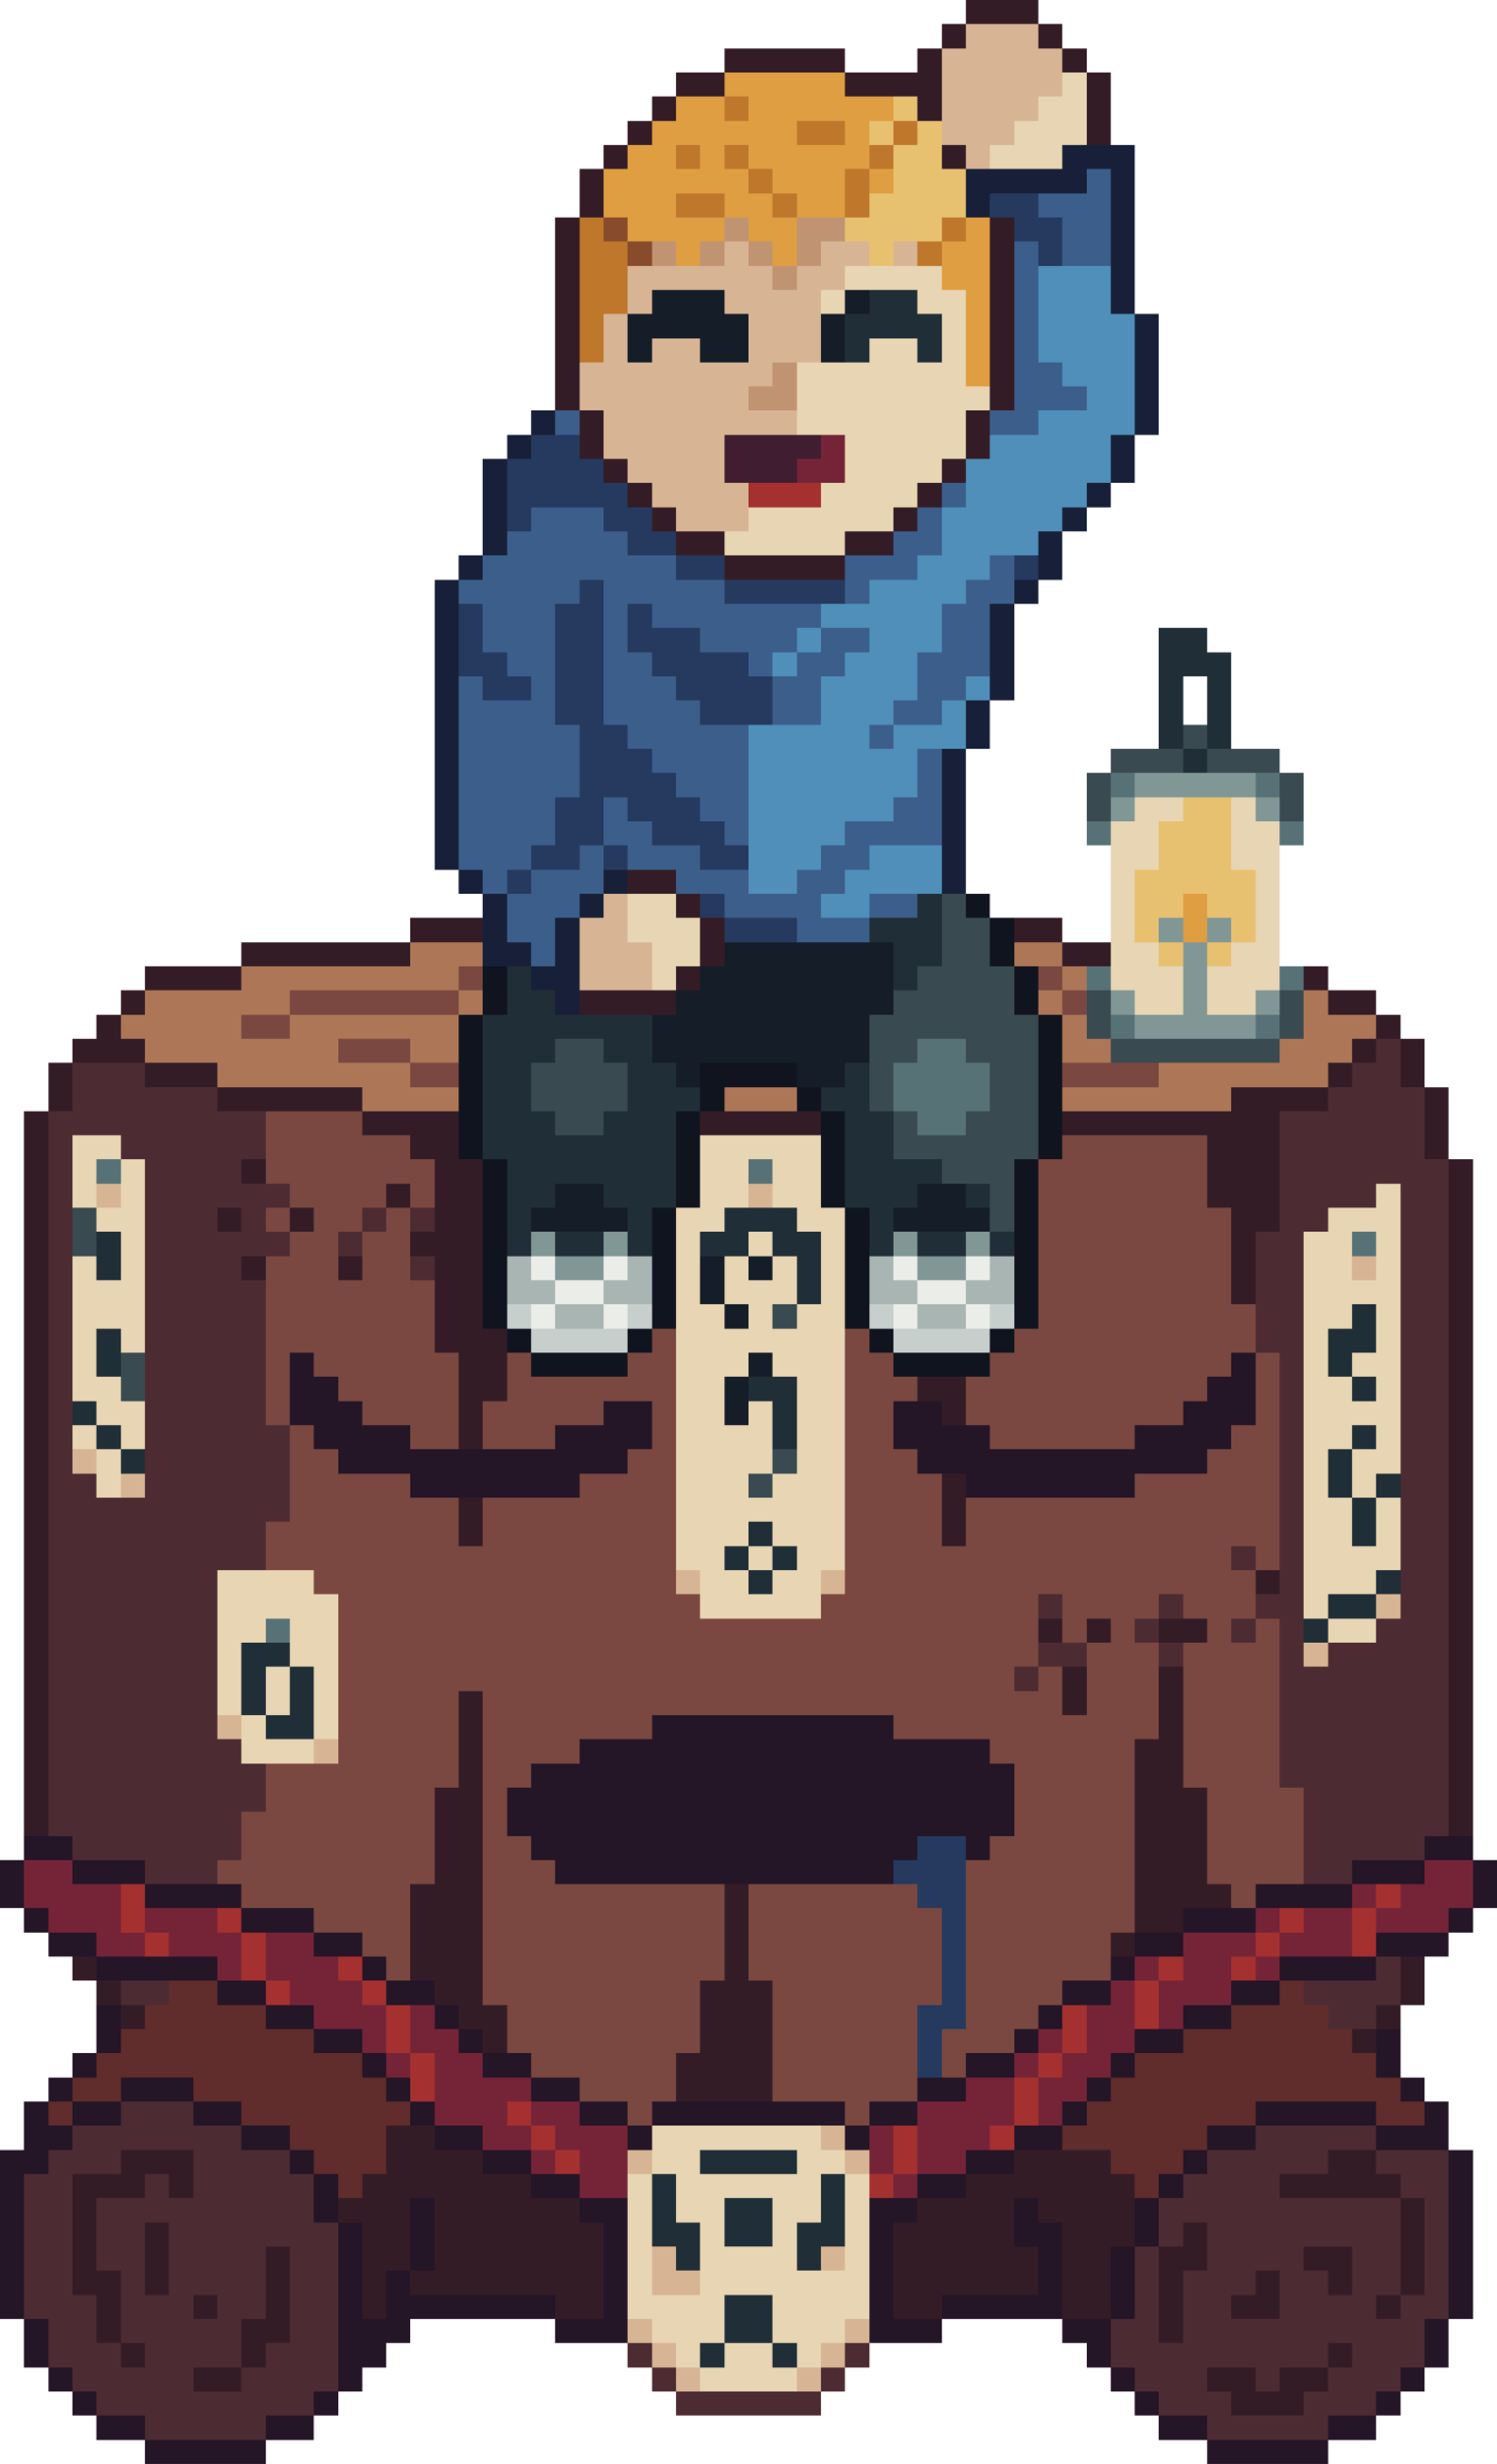 <svg xmlns="http://www.w3.org/2000/svg" viewBox="0 -0.5 62 102" shape-rendering="crispEdges">
<path stroke="#341c27" d="M40 0h3M39 1h1M43 1h1M30 2h5M38 2h1M44 2h1M28 3h2M35 3h4M45 3h1M27 4h1M38 4h1M45 4h1M26 5h1M45 5h1M25 6h1M39 6h1M24 7h1M24 8h1M23 9h1M41 9h1M23 10h1M41 10h1M23 11h1M41 11h1M23 12h1M41 12h1M23 13h1M41 13h1M23 14h1M41 14h1M23 15h1M41 15h1M23 16h1M41 16h1M24 17h1M40 17h1M24 18h1M40 18h1M25 19h1M39 19h1M26 20h1M38 20h1M27 21h1M37 21h1M28 22h2M35 22h2M30 23h5M26 36h2M28 37h1M17 38h3M29 38h1M42 38h2M10 39h7M29 39h1M44 39h2M6 40h4M28 40h1M54 40h1M5 41h1M24 41h4M55 41h2M4 42h1M57 42h1M3 43h3M56 43h1M58 43h1M2 44h1M6 44h3M55 44h1M58 44h1M2 45h1M9 45h6M51 45h4M59 45h1M1 46h1M15 46h4M29 46h5M44 46h9M59 46h1M1 47h1M17 47h2M50 47h3M59 47h1M1 48h1M10 48h1M18 48h2M50 48h3M60 48h1M1 49h1M16 49h1M18 49h2M50 49h3M60 49h1M1 50h1M9 50h1M12 50h1M18 50h2M51 50h2M60 50h1M1 51h1M17 51h3M51 51h1M60 51h1M1 52h1M10 52h1M14 52h1M18 52h2M51 52h1M60 52h1M1 53h1M18 53h2M51 53h1M60 53h1M1 54h1M18 54h2M60 54h1M1 55h1M18 55h3M60 55h1M1 56h1M19 56h2M60 56h1M1 57h1M19 57h2M38 57h2M60 57h1M1 58h1M19 58h1M39 58h1M60 58h1M1 59h1M19 59h1M60 59h1M1 60h1M60 60h1M1 61h1M39 61h1M60 61h1M1 62h1M19 62h1M39 62h1M60 62h1M1 63h1M19 63h1M39 63h1M60 63h1M1 64h1M60 64h1M1 65h1M52 65h1M60 65h1M1 66h1M60 66h1M1 67h1M43 67h1M45 67h1M48 67h2M60 67h1M1 68h1M60 68h1M1 69h1M44 69h1M48 69h1M60 69h1M1 70h1M19 70h1M44 70h1M48 70h1M60 70h1M1 71h1M19 71h1M48 71h1M60 71h1M1 72h1M19 72h1M47 72h2M60 72h1M1 73h1M19 73h1M47 73h2M60 73h1M1 74h1M18 74h2M47 74h3M60 74h1M1 75h1M18 75h2M47 75h3M60 75h1M18 76h2M47 76h3M18 77h2M47 77h3M17 78h3M30 78h1M47 78h4M17 79h3M30 79h1M47 79h2M17 80h3M30 80h1M46 80h1M3 81h1M17 81h3M30 81h1M58 81h1M4 82h1M18 82h2M29 82h3M58 82h1M5 83h1M19 83h2M29 83h3M57 83h1M20 84h1M29 84h3M56 84h1M28 85h4M28 86h4M16 88h2M5 89h3M16 89h4M42 89h4M55 89h2M3 90h3M7 90h1M15 90h7M40 90h7M53 90h5M3 91h1M14 91h3M18 91h6M38 91h4M43 91h4M58 91h1M3 92h1M6 92h1M15 92h2M18 92h7M37 92h5M44 92h3M49 92h1M58 92h1M3 93h1M6 93h1M11 93h1M15 93h2M18 93h7M37 93h6M44 93h2M48 93h2M54 93h2M58 93h1M3 94h2M6 94h1M11 94h1M15 94h1M17 94h8M37 94h6M44 94h2M48 94h1M52 94h1M55 94h1M58 94h1M4 95h1M8 95h1M11 95h1M15 95h1M23 95h2M37 95h2M44 95h2M48 95h1M51 95h2M57 95h1M4 96h1M10 96h2M48 96h1M5 97h1M10 97h1M55 97h1M8 98h2M50 98h2M53 98h2M51 99h3" />
<path stroke="#d7b594" d="M40 1h3M39 2h5M39 3h5M39 4h4M39 5h3M40 6h1M30 10h1M34 10h2M37 10h1M26 11h6M33 11h2M26 12h1M30 12h4M25 13h1M31 13h3M25 14h1M27 14h2M31 14h3M24 15h8M24 16h7M25 17h8M25 18h5M26 19h4M27 20h4M28 21h3M25 37h1M24 38h2M24 39h3M24 40h3M4 49h1M31 49h1M56 52h1M3 60h1M5 61h1M28 65h1M34 65h1M57 66h1M54 68h1M9 71h1M13 72h1M34 88h1M26 89h1M35 89h1M27 93h1M34 93h1M27 94h2M26 96h1M35 96h1M27 97h1M34 97h1M28 98h1M33 98h1" />
<path stroke="#de9e41" d="M30 3h5M28 4h2M31 4h6M27 5h6M35 5h1M26 6h2M29 6h1M31 6h5M25 7h6M32 7h3M36 7h1M25 8h3M30 8h2M33 8h2M26 9h4M31 9h2M40 9h1M28 10h1M32 10h1M39 10h2M39 11h2M40 12h1M40 13h1M40 14h1M40 15h1M49 37h1M49 38h1" />
<path stroke="#e7d5b3" d="M44 3h1M43 4h2M42 5h3M41 6h3M35 11h4M34 12h1M38 12h2M39 13h1M36 14h2M39 14h1M33 15h7M33 16h8M33 17h7M35 18h5M35 19h4M34 20h4M31 21h6M30 22h5M47 33h2M51 33h1M46 34h2M51 34h2M46 35h2M51 35h2M46 36h1M52 36h1M26 37h2M46 37h1M52 37h1M26 38h3M46 38h1M52 38h1M27 39h2M46 39h2M51 39h2M27 40h1M46 40h3M50 40h3M47 41h2M50 41h2M3 47h2M29 47h5M3 48h1M5 48h1M29 48h2M32 48h2M3 49h1M5 49h1M29 49h2M32 49h2M57 49h1M4 50h2M28 50h2M33 50h2M55 50h3M5 51h1M28 51h1M31 51h1M34 51h1M54 51h2M57 51h1M3 52h1M5 52h1M28 52h1M30 52h1M32 52h1M34 52h1M54 52h2M57 52h1M3 53h3M28 53h1M30 53h3M34 53h1M54 53h4M3 54h3M28 54h2M31 54h1M33 54h2M54 54h2M57 54h1M3 55h1M5 55h1M28 55h7M54 55h1M57 55h1M3 56h1M28 56h3M32 56h3M54 56h1M56 56h2M3 57h2M28 57h2M33 57h2M54 57h2M57 57h1M4 58h2M28 58h2M31 58h1M33 58h2M54 58h4M3 59h1M5 59h1M28 59h4M33 59h2M54 59h2M57 59h1M4 60h1M28 60h4M33 60h2M54 60h1M56 60h2M4 61h1M28 61h3M32 61h3M54 61h1M56 61h1M28 62h7M54 62h2M57 62h1M28 63h3M32 63h3M54 63h2M57 63h1M28 64h2M31 64h1M33 64h2M54 64h4M9 65h4M29 65h2M32 65h2M54 65h3M9 66h5M29 66h5M54 66h1M9 67h2M12 67h2M55 67h2M9 68h1M12 68h2M9 69h1M11 69h1M13 69h1M9 70h1M11 70h1M13 70h1M10 71h1M13 71h1M10 72h3M27 88h7M27 89h2M33 89h2M26 90h1M28 90h6M35 90h1M26 91h1M28 91h2M32 91h2M35 91h1M26 92h1M29 92h1M32 92h1M35 92h1M26 93h1M29 93h4M35 93h1M26 94h1M29 94h7M26 95h4M32 95h4M27 96h3M32 96h3M28 97h1M30 97h2M33 97h1M29 98h4" />
<path stroke="#be772b" d="M30 4h1M33 5h2M37 5h1M28 6h1M30 6h1M36 6h1M31 7h1M35 7h1M28 8h2M32 8h1M35 8h1M24 9h1M39 9h1M24 10h2M38 10h1M24 11h2M24 12h2M24 13h1M24 14h1" />
<path stroke="#e8c170" d="M37 4h1M36 5h1M38 5h1M37 6h2M37 7h3M36 8h4M35 9h4M36 10h1M49 33h2M48 34h3M48 35h3M47 36h5M47 37h2M50 37h2M47 38h1M51 38h1M48 39h1M50 39h1" />
<path stroke="#172038" d="M44 6h3M40 7h5M46 7h1M40 8h1M46 8h1M46 9h1M46 10h1M46 11h1M46 12h1M47 13h1M47 14h1M47 15h1M47 16h1M22 17h1M47 17h1M21 18h1M46 18h1M20 19h1M46 19h1M20 20h1M45 20h1M20 21h1M44 21h1M20 22h1M43 22h1M19 23h1M43 23h1M18 24h1M42 24h1M18 25h1M41 25h1M18 26h1M41 26h1M18 27h1M41 27h1M18 28h1M41 28h1M18 29h1M40 29h1M18 30h1M40 30h1M18 31h1M39 31h1M18 32h1M39 32h1M18 33h1M39 33h1M18 34h1M39 34h1M18 35h1M39 35h1M19 36h1M25 36h1M39 36h1M20 37h1M24 37h1M20 38h1M23 38h1M20 39h2M23 39h1M22 40h2M23 41h1" />
<path stroke="#3c5e8b" d="M45 7h1M43 8h3M44 9h2M42 10h1M44 10h2M42 11h1M42 12h1M42 13h1M42 14h1M42 15h2M42 16h3M23 17h1M41 17h2M39 20h1M22 21h3M38 21h1M21 22h5M37 22h2M20 23h8M35 23h3M41 23h1M19 24h5M25 24h5M35 24h1M40 24h2M20 25h3M25 25h1M27 25h7M39 25h2M20 26h3M25 26h1M29 26h4M34 26h2M39 26h2M21 27h2M25 27h2M31 27h1M33 27h2M38 27h3M19 28h1M22 28h1M25 28h3M32 28h2M38 28h2M19 29h4M25 29h4M32 29h2M37 29h2M19 30h5M26 30h5M36 30h1M19 31h5M27 31h4M38 31h1M19 32h5M28 32h3M38 32h1M19 33h4M25 33h1M29 33h2M37 33h2M19 34h4M25 34h2M30 34h1M35 34h4M19 35h3M24 35h1M26 35h3M34 35h2M20 36h1M22 36h3M28 36h3M33 36h2M21 37h3M30 37h4M36 37h2M21 38h2M33 38h3M22 39h1" />
<path stroke="#253a5e" d="M41 8h2M42 9h2M43 10h1M22 18h2M21 19h4M21 20h5M21 21h1M25 21h2M26 22h2M28 23h2M42 23h1M24 24h1M30 24h5M19 25h1M23 25h2M26 25h1M19 26h1M23 26h2M26 26h3M19 27h2M23 27h2M27 27h4M20 28h2M23 28h2M28 28h4M23 29h2M29 29h3M24 30h2M24 31h3M24 32h4M23 33h2M26 33h3M23 34h2M27 34h3M22 35h2M25 35h1M29 35h2M21 36h1M29 37h1M30 38h3M38 76h2M37 77h3M38 78h2M39 79h1M39 80h1M39 81h1M39 82h1M38 83h2M38 84h1M38 85h1" />
<path stroke="#884b2b" d="M25 9h1M26 10h1" />
<path stroke="#c09473" d="M30 9h1M33 9h2M27 10h1M29 10h1M31 10h1M33 10h1M32 11h1M32 15h1M31 16h2" />
<path stroke="#4f8fba" d="M43 11h3M43 12h3M43 13h4M43 14h4M44 15h3M45 16h2M43 17h4M41 18h5M40 19h6M40 20h5M39 21h5M39 22h4M38 23h3M36 24h4M34 25h5M33 26h1M36 26h3M32 27h1M35 27h3M34 28h4M40 28h1M34 29h3M39 29h1M31 30h5M37 30h3M31 31h7M31 32h7M31 33h6M31 34h4M31 35h3M36 35h3M31 36h2M35 36h4M34 37h2" />
<path stroke="#151d28" d="M27 12h3M35 12h1M26 13h5M34 13h1M26 14h1M29 14h2M34 14h1M30 39h7M29 40h8M28 41h9M27 42h9M27 43h9M28 44h1M33 44h2M23 49h2M38 49h2M22 50h4M37 50h4M29 52h1M31 52h1M29 53h1M30 54h1M31 56h1M30 57h1M30 58h1" />
<path stroke="#202e37" d="M36 12h2M35 13h4M35 14h1M38 14h1M48 26h2M48 27h3M48 28h1M50 28h1M48 29h1M50 29h1M48 30h1M50 30h1M49 31h1M38 37h1M36 38h3M37 39h2M21 40h1M37 40h1M21 41h2M20 42h7M20 43h3M25 43h2M20 44h2M26 44h2M35 44h1M20 45h2M26 45h3M34 45h2M20 46h3M25 46h3M35 46h2M20 47h8M35 47h2M21 48h7M35 48h4M21 49h2M25 49h3M35 49h3M40 49h1M21 50h1M26 50h1M30 50h3M36 50h1M4 51h1M21 51h1M23 51h2M26 51h1M29 51h2M32 51h2M36 51h1M38 51h2M41 51h1M4 52h1M33 52h1M33 53h1M56 54h1M4 55h1M55 55h2M4 56h1M55 56h1M31 57h2M56 57h1M3 58h1M32 58h1M4 59h1M32 59h1M56 59h1M5 60h1M55 60h1M55 61h1M57 61h1M56 62h1M31 63h1M56 63h1M30 64h1M32 64h1M31 65h1M57 65h1M55 66h2M54 67h1M10 68h2M10 69h1M12 69h1M10 70h1M12 70h1M11 71h2M29 89h4M27 90h1M34 90h1M27 91h1M30 91h2M34 91h1M27 92h2M30 92h2M33 92h2M28 93h1M33 93h1M30 95h2M30 96h2M29 97h1M32 97h1" />
<path stroke="#411d31" d="M30 18h4M30 19h3" />
<path stroke="#752438" d="M34 18h1M33 19h2M1 77h2M59 77h2M1 78h4M56 78h1M58 78h3M2 79h3M6 79h3M52 79h1M54 79h2M57 79h3M4 80h2M7 80h3M11 80h2M49 80h3M53 80h3M9 81h1M11 81h3M47 81h1M49 81h2M52 81h1M12 82h3M46 82h1M48 82h3M13 83h3M17 83h1M45 83h2M48 83h1M15 84h1M17 84h2M43 84h1M45 84h2M16 85h1M18 85h2M42 85h1M44 85h2M18 86h4M40 86h2M43 86h2M18 87h3M22 87h2M38 87h4M43 87h1M20 88h2M23 88h3M36 88h1M38 88h3M22 89h1M24 89h2M36 89h1M38 89h2M24 90h2M37 90h1" />
<path stroke="#a53030" d="M31 20h3M5 78h1M57 78h1M5 79h1M9 79h1M53 79h1M56 79h1M6 80h1M10 80h1M52 80h1M56 80h1M10 81h1M14 81h1M48 81h1M51 81h1M11 82h1M15 82h1M47 82h1M16 83h1M44 83h1M47 83h1M16 84h1M44 84h1M17 85h1M43 85h1M17 86h1M42 86h1M21 87h1M42 87h1M22 88h1M37 88h1M41 88h1M23 89h1M37 89h1M36 90h1" />
<path stroke="#394a50" d="M49 30h1M46 31h3M50 31h3M45 32h1M53 32h1M45 33h1M53 33h1M39 37h1M39 38h2M39 39h2M38 40h4M37 41h5M45 41h1M53 41h1M36 42h7M45 42h1M53 42h1M23 43h2M36 43h2M40 43h3M46 43h7M22 44h4M36 44h1M41 44h2M22 45h4M36 45h1M41 45h2M23 46h2M37 46h1M40 46h3M37 47h6M39 48h3M41 49h1M3 50h1M41 50h1M3 51h1M32 54h1M5 56h1M5 57h1M32 60h1M31 61h1" />
<path stroke="#577277" d="M46 32h1M52 32h1M45 34h1M53 34h1M45 40h1M53 40h1M46 42h1M52 42h1M38 43h2M37 44h4M37 45h4M38 46h2M4 48h1M31 48h1M56 51h1M11 67h1" />
<path stroke="#819796" d="M47 32h5M46 33h1M52 33h1M48 38h1M50 38h1M49 39h1M49 40h1M46 41h1M49 41h1M52 41h1M47 42h5M22 51h1M25 51h1M37 51h1M40 51h1M23 52h2M38 52h2" />
<path stroke="#10141f" d="M40 37h1M41 38h1M41 39h1M20 40h1M42 40h1M20 41h1M42 41h1M19 42h1M43 42h1M19 43h1M43 43h1M19 44h1M29 44h4M43 44h1M19 45h1M29 45h1M33 45h1M43 45h1M19 46h1M28 46h1M34 46h1M43 46h1M19 47h1M28 47h1M34 47h1M43 47h1M20 48h1M28 48h1M34 48h1M42 48h1M20 49h1M28 49h1M34 49h1M42 49h1M20 50h1M27 50h1M35 50h1M42 50h1M20 51h1M27 51h1M35 51h1M42 51h1M20 52h1M27 52h1M35 52h1M42 52h1M20 53h1M27 53h1M35 53h1M42 53h1M20 54h1M27 54h1M35 54h1M42 54h1M21 55h1M26 55h1M36 55h1M41 55h1M22 56h4M37 56h4" />
<path stroke="#ad7757" d="M17 39h3M42 39h2M10 40h9M44 40h1M6 41h6M19 41h1M43 41h1M54 41h1M5 42h5M12 42h7M44 42h1M54 42h3M6 43h8M17 43h2M44 43h2M53 43h3M9 44h8M48 44h7M15 45h4M30 45h3M44 45h7" />
<path stroke="#7a4841" d="M19 40h1M43 40h1M12 41h7M44 41h1M10 42h2M14 43h3M17 44h2M44 44h4M11 46h4M11 47h6M44 47h6M11 48h7M43 48h7M12 49h4M17 49h1M43 49h7M11 50h1M13 50h2M16 50h1M43 50h8M12 51h2M15 51h2M43 51h8M11 52h3M15 52h2M43 52h8M11 53h7M43 53h8M11 54h7M43 54h9M11 55h7M27 55h1M35 55h1M42 55h10M11 56h1M13 56h6M21 56h1M26 56h2M35 56h2M41 56h10M52 56h1M11 57h1M14 57h5M21 57h7M35 57h3M40 57h10M52 57h1M11 58h1M15 58h4M20 58h5M27 58h1M35 58h2M40 58h9M52 58h1M12 59h1M17 59h2M20 59h3M27 59h1M35 59h2M41 59h6M51 59h2M12 60h2M26 60h2M35 60h3M50 60h3M12 61h5M24 61h4M35 61h4M47 61h6M12 62h7M20 62h8M35 62h4M40 62h13M11 63h8M20 63h8M35 63h4M40 63h13M11 64h17M35 64h16M52 64h1M13 65h15M35 65h17M14 66h15M34 66h9M44 66h4M49 66h3M14 67h29M44 67h1M46 67h1M50 67h1M52 67h1M14 68h29M45 68h3M49 68h4M14 69h28M43 69h1M45 69h3M49 69h4M14 70h5M20 70h24M45 70h3M49 70h4M14 71h5M20 71h7M37 71h11M49 71h4M14 72h5M20 72h4M41 72h6M49 72h4M11 73h8M20 73h2M42 73h5M49 73h4M11 74h7M20 74h1M42 74h5M50 74h4M10 75h8M20 75h1M42 75h5M50 75h4M10 76h8M20 76h2M41 76h6M50 76h4M9 77h9M20 77h3M40 77h7M50 77h4M10 78h7M20 78h10M31 78h7M40 78h7M51 78h1M13 79h4M20 79h10M31 79h8M40 79h7M15 80h2M20 80h10M31 80h8M40 80h6M16 81h1M20 81h10M31 81h8M40 81h6M20 82h9M32 82h7M40 82h4M21 83h8M32 83h6M40 83h3M21 84h8M32 84h6M39 84h3M22 85h6M32 85h6M39 85h1M24 86h4M32 86h6M26 87h1M35 87h1" />
<path stroke="#4d2b32" d="M57 43h1M3 44h3M56 44h2M3 45h6M55 45h4M2 46h9M53 46h6M2 47h1M5 47h6M53 47h6M2 48h1M6 48h4M53 48h7M2 49h1M6 49h6M53 49h4M58 49h2M2 50h1M6 50h3M10 50h1M15 50h1M17 50h1M53 50h2M58 50h2M2 51h1M6 51h6M14 51h1M52 51h2M58 51h2M2 52h1M6 52h4M17 52h1M52 52h2M58 52h2M2 53h1M6 53h5M52 53h2M58 53h2M2 54h1M6 54h5M52 54h2M58 54h2M2 55h1M6 55h5M52 55h2M58 55h2M2 56h1M6 56h5M53 56h1M58 56h2M2 57h1M6 57h5M53 57h1M58 57h2M2 58h1M6 58h5M53 58h1M58 58h2M2 59h1M6 59h6M53 59h1M58 59h2M2 60h1M6 60h6M53 60h1M58 60h2M2 61h2M6 61h6M53 61h1M58 61h2M2 62h10M53 62h1M58 62h2M2 63h9M53 63h1M58 63h2M2 64h9M51 64h1M53 64h1M58 64h2M2 65h7M53 65h1M58 65h2M2 66h7M43 66h1M48 66h1M52 66h2M58 66h2M2 67h7M47 67h1M51 67h1M53 67h1M57 67h3M2 68h7M43 68h2M48 68h1M53 68h1M55 68h5M2 69h7M42 69h1M53 69h7M2 70h7M53 70h7M2 71h7M53 71h7M2 72h8M53 72h7M2 73h9M53 73h7M2 74h9M54 74h6M2 75h8M54 75h6M3 76h7M54 76h5M6 77h3M54 77h2M57 81h1M5 82h2M54 82h4M55 83h2M5 87h3M3 88h7M52 88h5M2 89h3M8 89h4M50 89h5M57 89h3M1 90h2M6 90h1M8 90h5M49 90h4M58 90h2M1 91h2M4 91h9M48 91h10M59 91h1M1 92h2M4 92h2M7 92h7M48 92h1M50 92h8M59 92h1M1 93h2M4 93h2M7 93h4M12 93h2M47 93h1M50 93h4M56 93h2M59 93h1M1 94h2M5 94h1M7 94h4M12 94h2M47 94h1M49 94h3M53 94h2M56 94h2M59 94h1M1 95h3M5 95h3M9 95h2M12 95h2M47 95h1M49 95h2M53 95h4M58 95h2M2 96h2M5 96h5M12 96h2M46 96h2M49 96h10M2 97h3M6 97h4M11 97h3M26 97h1M35 97h1M46 97h9M56 97h3M3 98h5M10 98h4M27 98h1M34 98h1M47 98h3M52 98h1M55 98h3M4 99h9M28 99h6M48 99h3M54 99h3M6 100h5M50 100h5" />
<path stroke="#a8b5b2" d="M21 52h1M26 52h1M36 52h1M41 52h1M21 53h2M25 53h2M36 53h2M40 53h2M23 54h2M38 54h2" />
<path stroke="#ebede9" d="M22 52h1M25 52h1M37 52h1M40 52h1M23 53h2M38 53h2M22 54h1M25 54h1M37 54h1M40 54h1" />
<path stroke="#c7cfcc" d="M21 54h1M26 54h1M36 54h1M41 54h1M22 55h4M37 55h4" />
<path stroke="#241527" d="M12 56h1M51 56h1M12 57h2M50 57h2M12 58h3M25 58h2M37 58h2M49 58h3M13 59h4M23 59h4M37 59h4M47 59h4M14 60h12M38 60h12M17 61h7M40 61h7M27 71h10M24 72h17M22 73h20M21 74h21M21 75h21M1 76h2M22 76h16M40 76h1M59 76h2M0 77h1M3 77h3M23 77h14M56 77h3M61 77h1M0 78h1M6 78h4M52 78h4M61 78h1M1 79h1M10 79h3M49 79h3M60 79h1M2 80h2M13 80h2M47 80h2M57 80h3M4 81h5M15 81h1M46 81h1M53 81h4M9 82h2M16 82h2M44 82h2M51 82h2M4 83h1M11 83h2M18 83h1M43 83h1M49 83h2M4 84h1M13 84h2M19 84h1M42 84h1M47 84h2M57 84h1M3 85h1M15 85h1M20 85h2M40 85h2M46 85h1M57 85h1M2 86h1M5 86h3M16 86h1M22 86h2M38 86h2M45 86h1M58 86h1M1 87h1M3 87h2M8 87h2M17 87h1M24 87h2M27 87h8M36 87h2M44 87h1M52 87h5M59 87h1M1 88h2M10 88h2M18 88h2M26 88h1M35 88h1M42 88h2M50 88h2M57 88h3M0 89h2M12 89h1M20 89h2M40 89h2M49 89h1M60 89h1M0 90h1M13 90h1M22 90h2M38 90h2M48 90h1M60 90h1M0 91h1M13 91h1M17 91h1M24 91h2M36 91h2M42 91h1M47 91h1M60 91h1M0 92h1M14 92h1M17 92h1M25 92h1M36 92h1M42 92h2M47 92h1M60 92h1M0 93h1M14 93h1M17 93h1M25 93h1M36 93h1M43 93h1M46 93h1M60 93h1M0 94h1M14 94h1M16 94h1M25 94h1M36 94h1M43 94h1M46 94h1M60 94h1M0 95h1M14 95h1M16 95h7M25 95h1M36 95h1M39 95h5M46 95h1M60 95h1M1 96h1M14 96h3M23 96h3M36 96h3M44 96h2M59 96h1M1 97h1M14 97h2M45 97h1M59 97h1M2 98h1M14 98h1M46 98h1M58 98h1M3 99h1M13 99h1M47 99h1M57 99h1M4 100h2M11 100h2M48 100h2M55 100h2M6 101h5M50 101h5" />
<path stroke="#602c2c" d="M7 82h2M53 82h1M6 83h5M51 83h4M5 84h8M49 84h7M4 85h11M47 85h10M3 86h2M8 86h8M46 86h12M2 87h1M10 87h7M45 87h7M57 87h2M12 88h4M44 88h6M13 89h3M46 89h3M14 90h1M47 90h1" />
</svg>